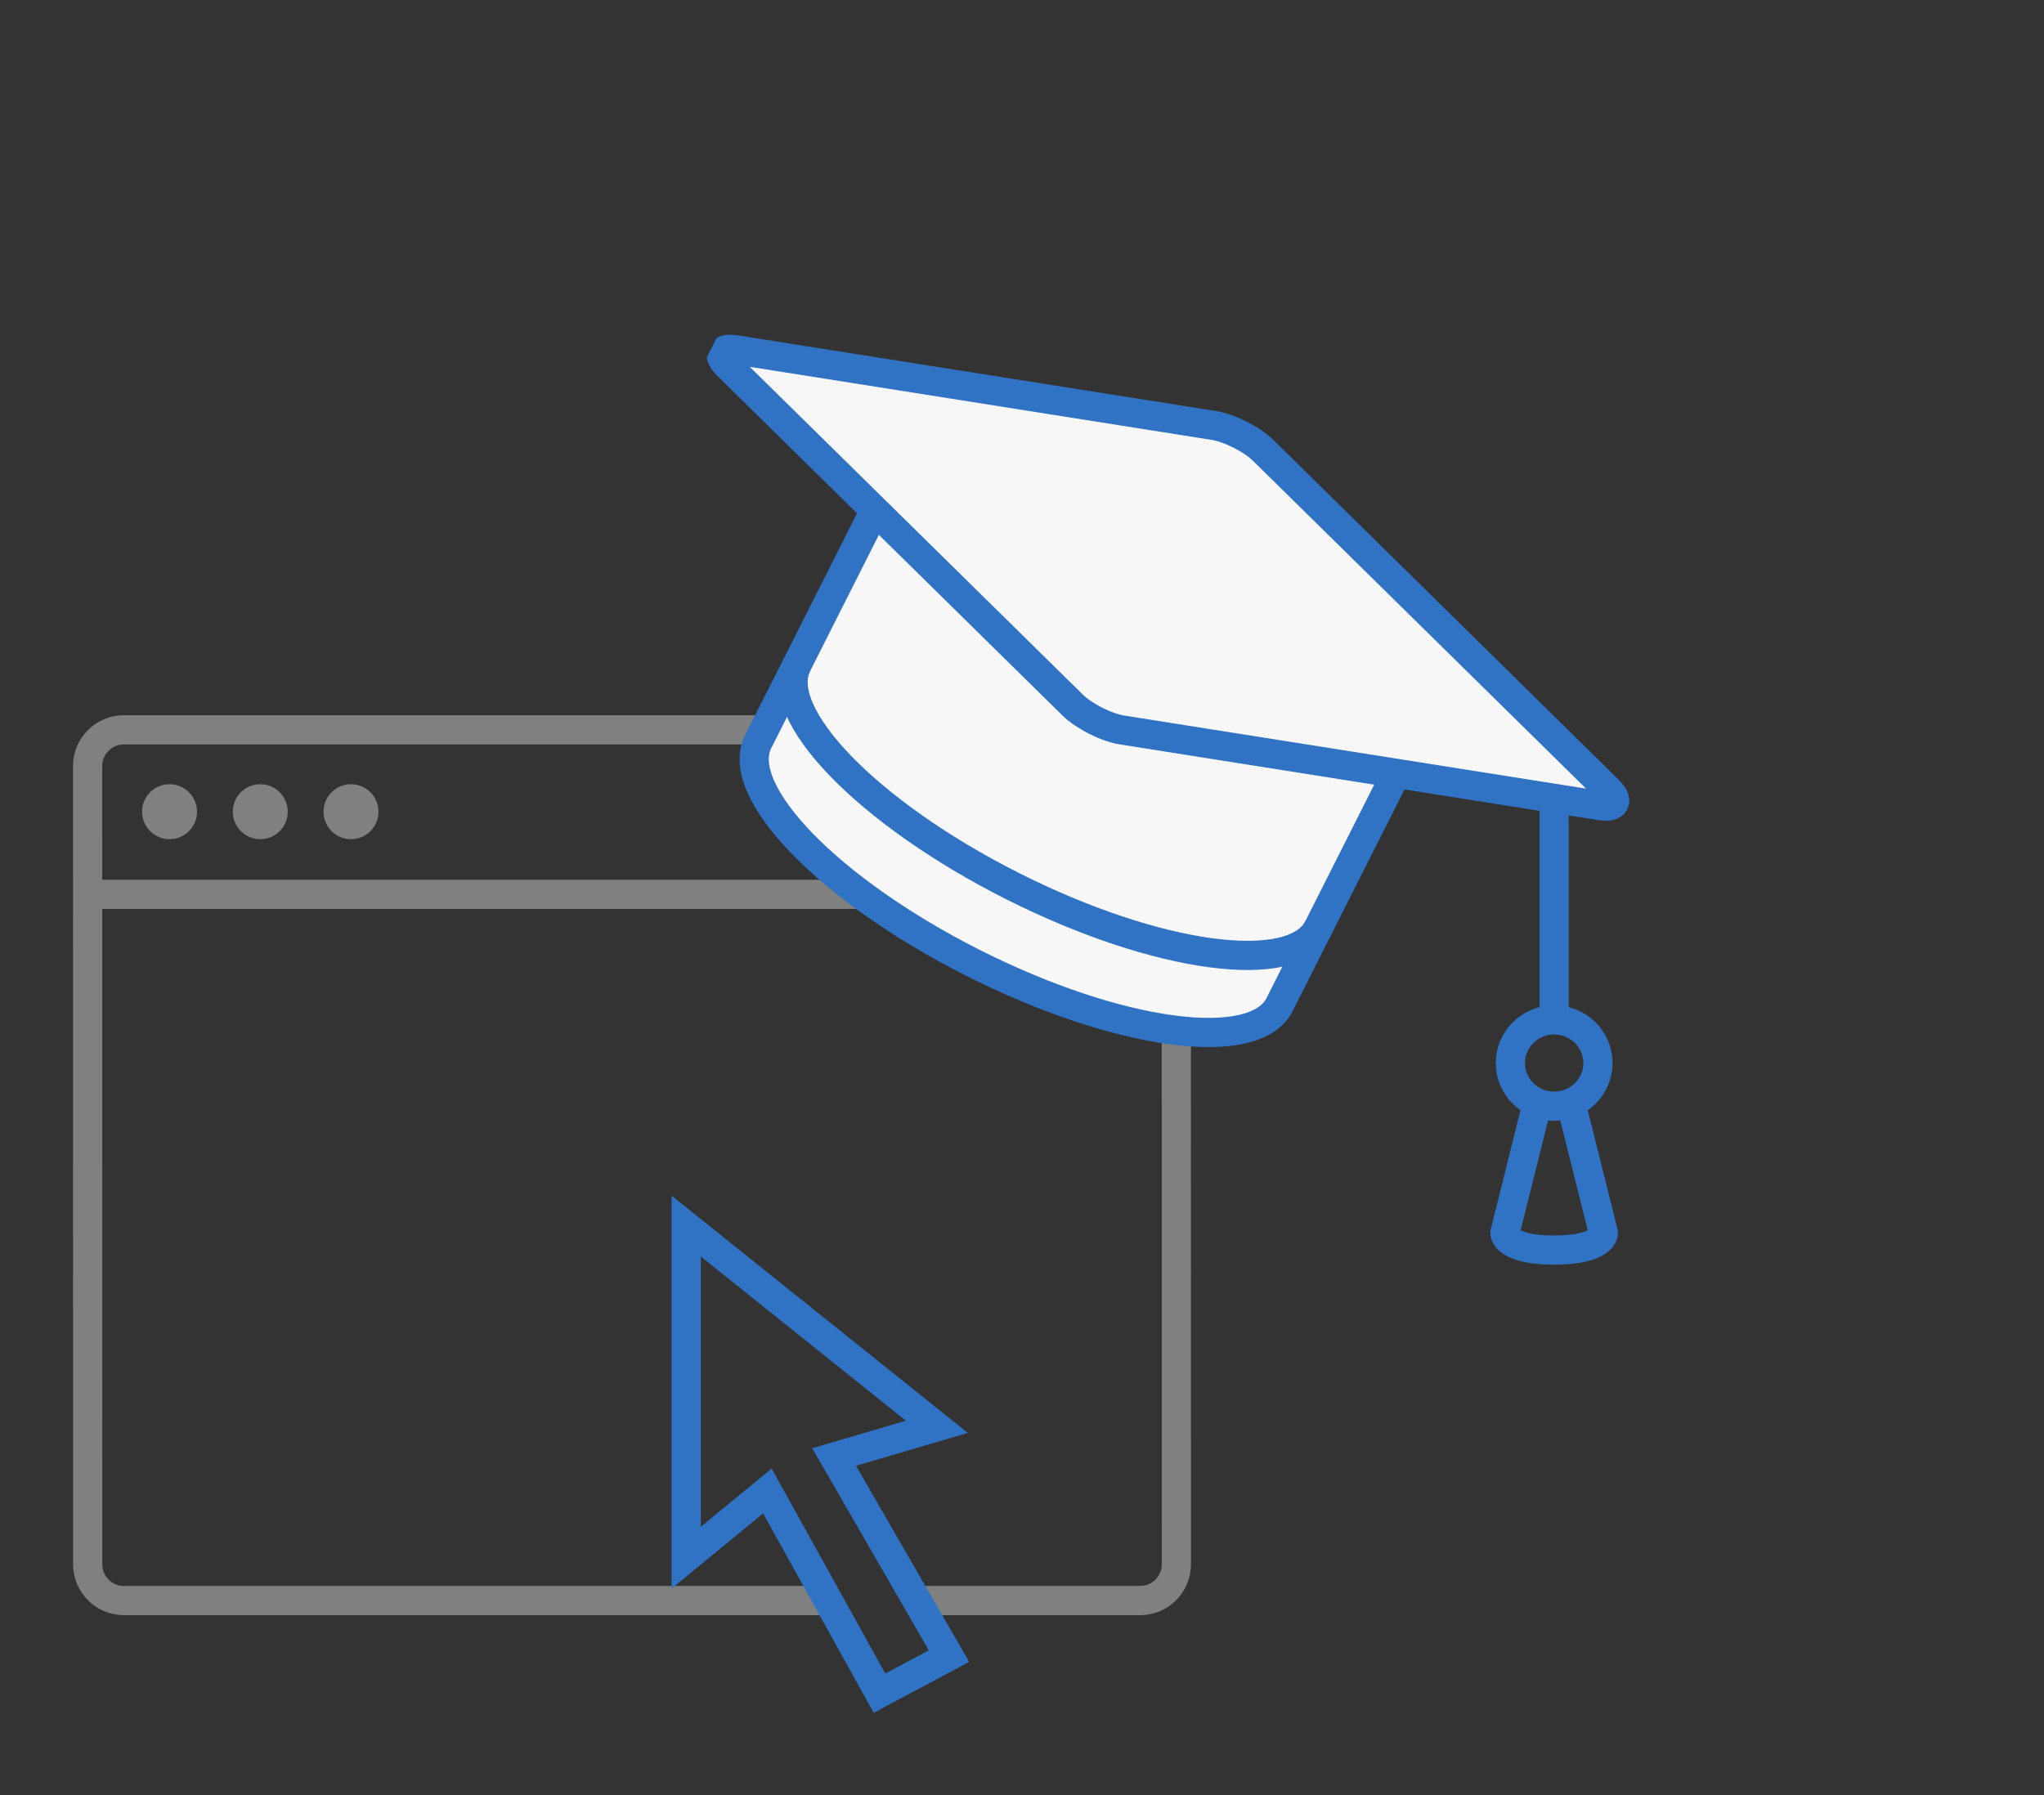 <svg width="140" height="123" viewBox="0 0 140 123" fill="none" xmlns="http://www.w3.org/2000/svg">
<rect x="0" y="0" width="140" height="123" fill="#333333" stroke="none"/>
<path d="M57.316 109.655H8.492C7.118 109.655 6.005 108.542 6.005 107.171L6 52.485C6 51.112 7.119 50 8.477 50H78.092C79.46 50 80.569 51.114 80.569 52.485L80.573 107.171C80.573 108.543 79.462 109.655 78.092 109.655H62.395" stroke="#808080" stroke-width="2"/>
<path d="M80.573 61.274H6.002" stroke="#808080" stroke-width="2"/>
<path fill-rule="evenodd" clip-rule="evenodd" d="M11.613 57.492C12.652 57.492 13.495 56.649 13.495 55.61C13.495 54.57 12.652 53.727 11.613 53.727C10.573 53.727 9.73 54.57 9.73 55.61C9.73 56.649 10.573 57.492 11.613 57.492Z" fill="#808080"/>
<path fill-rule="evenodd" clip-rule="evenodd" d="M17.827 57.492C18.866 57.492 19.709 56.649 19.709 55.61C19.709 54.57 18.866 53.727 17.827 53.727C16.787 53.727 15.945 54.57 15.945 55.61C15.945 56.649 16.787 57.492 17.827 57.492Z" fill="#808080"/>
<path fill-rule="evenodd" clip-rule="evenodd" d="M24.041 57.492C25.081 57.492 25.923 56.649 25.923 55.61C25.923 54.57 25.081 53.727 24.041 53.727C23.002 53.727 22.159 54.57 22.159 55.61C22.159 56.649 23.002 57.492 24.041 57.492Z" fill="#808080"/>
<path d="M47 106.716V84L64.168 97.75L57.13 99.821L65 113.461L60.24 116L52.56 102.148L47 106.716Z" stroke="#3072C4" stroke-width="2"/>
<g clip-path="url(#clip0)">
<path fill-rule="evenodd" clip-rule="evenodd" d="M95.632 52.989L87.64 68.83C85.924 72.232 76.538 70.957 66.676 65.982C56.814 61.007 50.211 54.216 51.928 50.813L59.919 34.972" fill="#F7F7F7"/>
<path d="M95.632 52.989L87.64 68.83C85.924 72.232 76.538 70.957 66.676 65.982C56.814 61.007 50.211 54.216 51.928 50.813L59.919 34.972" stroke="#3072C4" stroke-width="2" stroke-linejoin="round"/>
<path d="M54.592 45.533C52.875 48.935 59.478 55.726 69.34 60.702C79.202 65.677 88.588 66.952 90.304 63.55" stroke="#3072C4" stroke-width="2" stroke-linejoin="round"/>
<path d="M106.446 52.622L106.448 69.38" stroke="#3072C4" stroke-width="2" stroke-linecap="round" stroke-linejoin="round"/>
<path d="M105.297 75.575L103.075 84.47C103.075 84.47 103.075 85.644 106.45 85.644C109.825 85.643 109.825 84.469 109.825 84.469C109.825 84.469 108.336 78.516 107.592 75.54" stroke="#3072C4" stroke-width="2"/>
<path fill-rule="evenodd" clip-rule="evenodd" d="M106.449 75.787C108.106 75.787 109.449 74.463 109.449 72.83C109.448 71.197 108.105 69.873 106.448 69.873C104.791 69.873 103.448 71.198 103.449 72.831C103.449 74.464 104.792 75.788 106.449 75.787Z" stroke="#3072C4" stroke-width="2"/>
<path fill-rule="evenodd" clip-rule="evenodd" d="M86.524 30.86L110.139 54.105C110.925 54.878 110.673 55.364 109.59 55.193L76.862 50.013C75.773 49.841 74.249 49.07 73.467 48.301L49.852 25.056C49.067 24.282 49.318 23.796 50.401 23.967L83.13 29.147C84.219 29.32 85.743 30.09 86.524 30.86Z" fill="#F7F7F7" stroke="#3072C4" stroke-width="2" stroke-linejoin="round"/>
</g>
<defs>
<clipPath id="clip0">
<rect width="88.38" height="69" fill="white" transform="translate(60.291 0.934) rotate(26.771)"/>
</clipPath>
</defs>
</svg>
